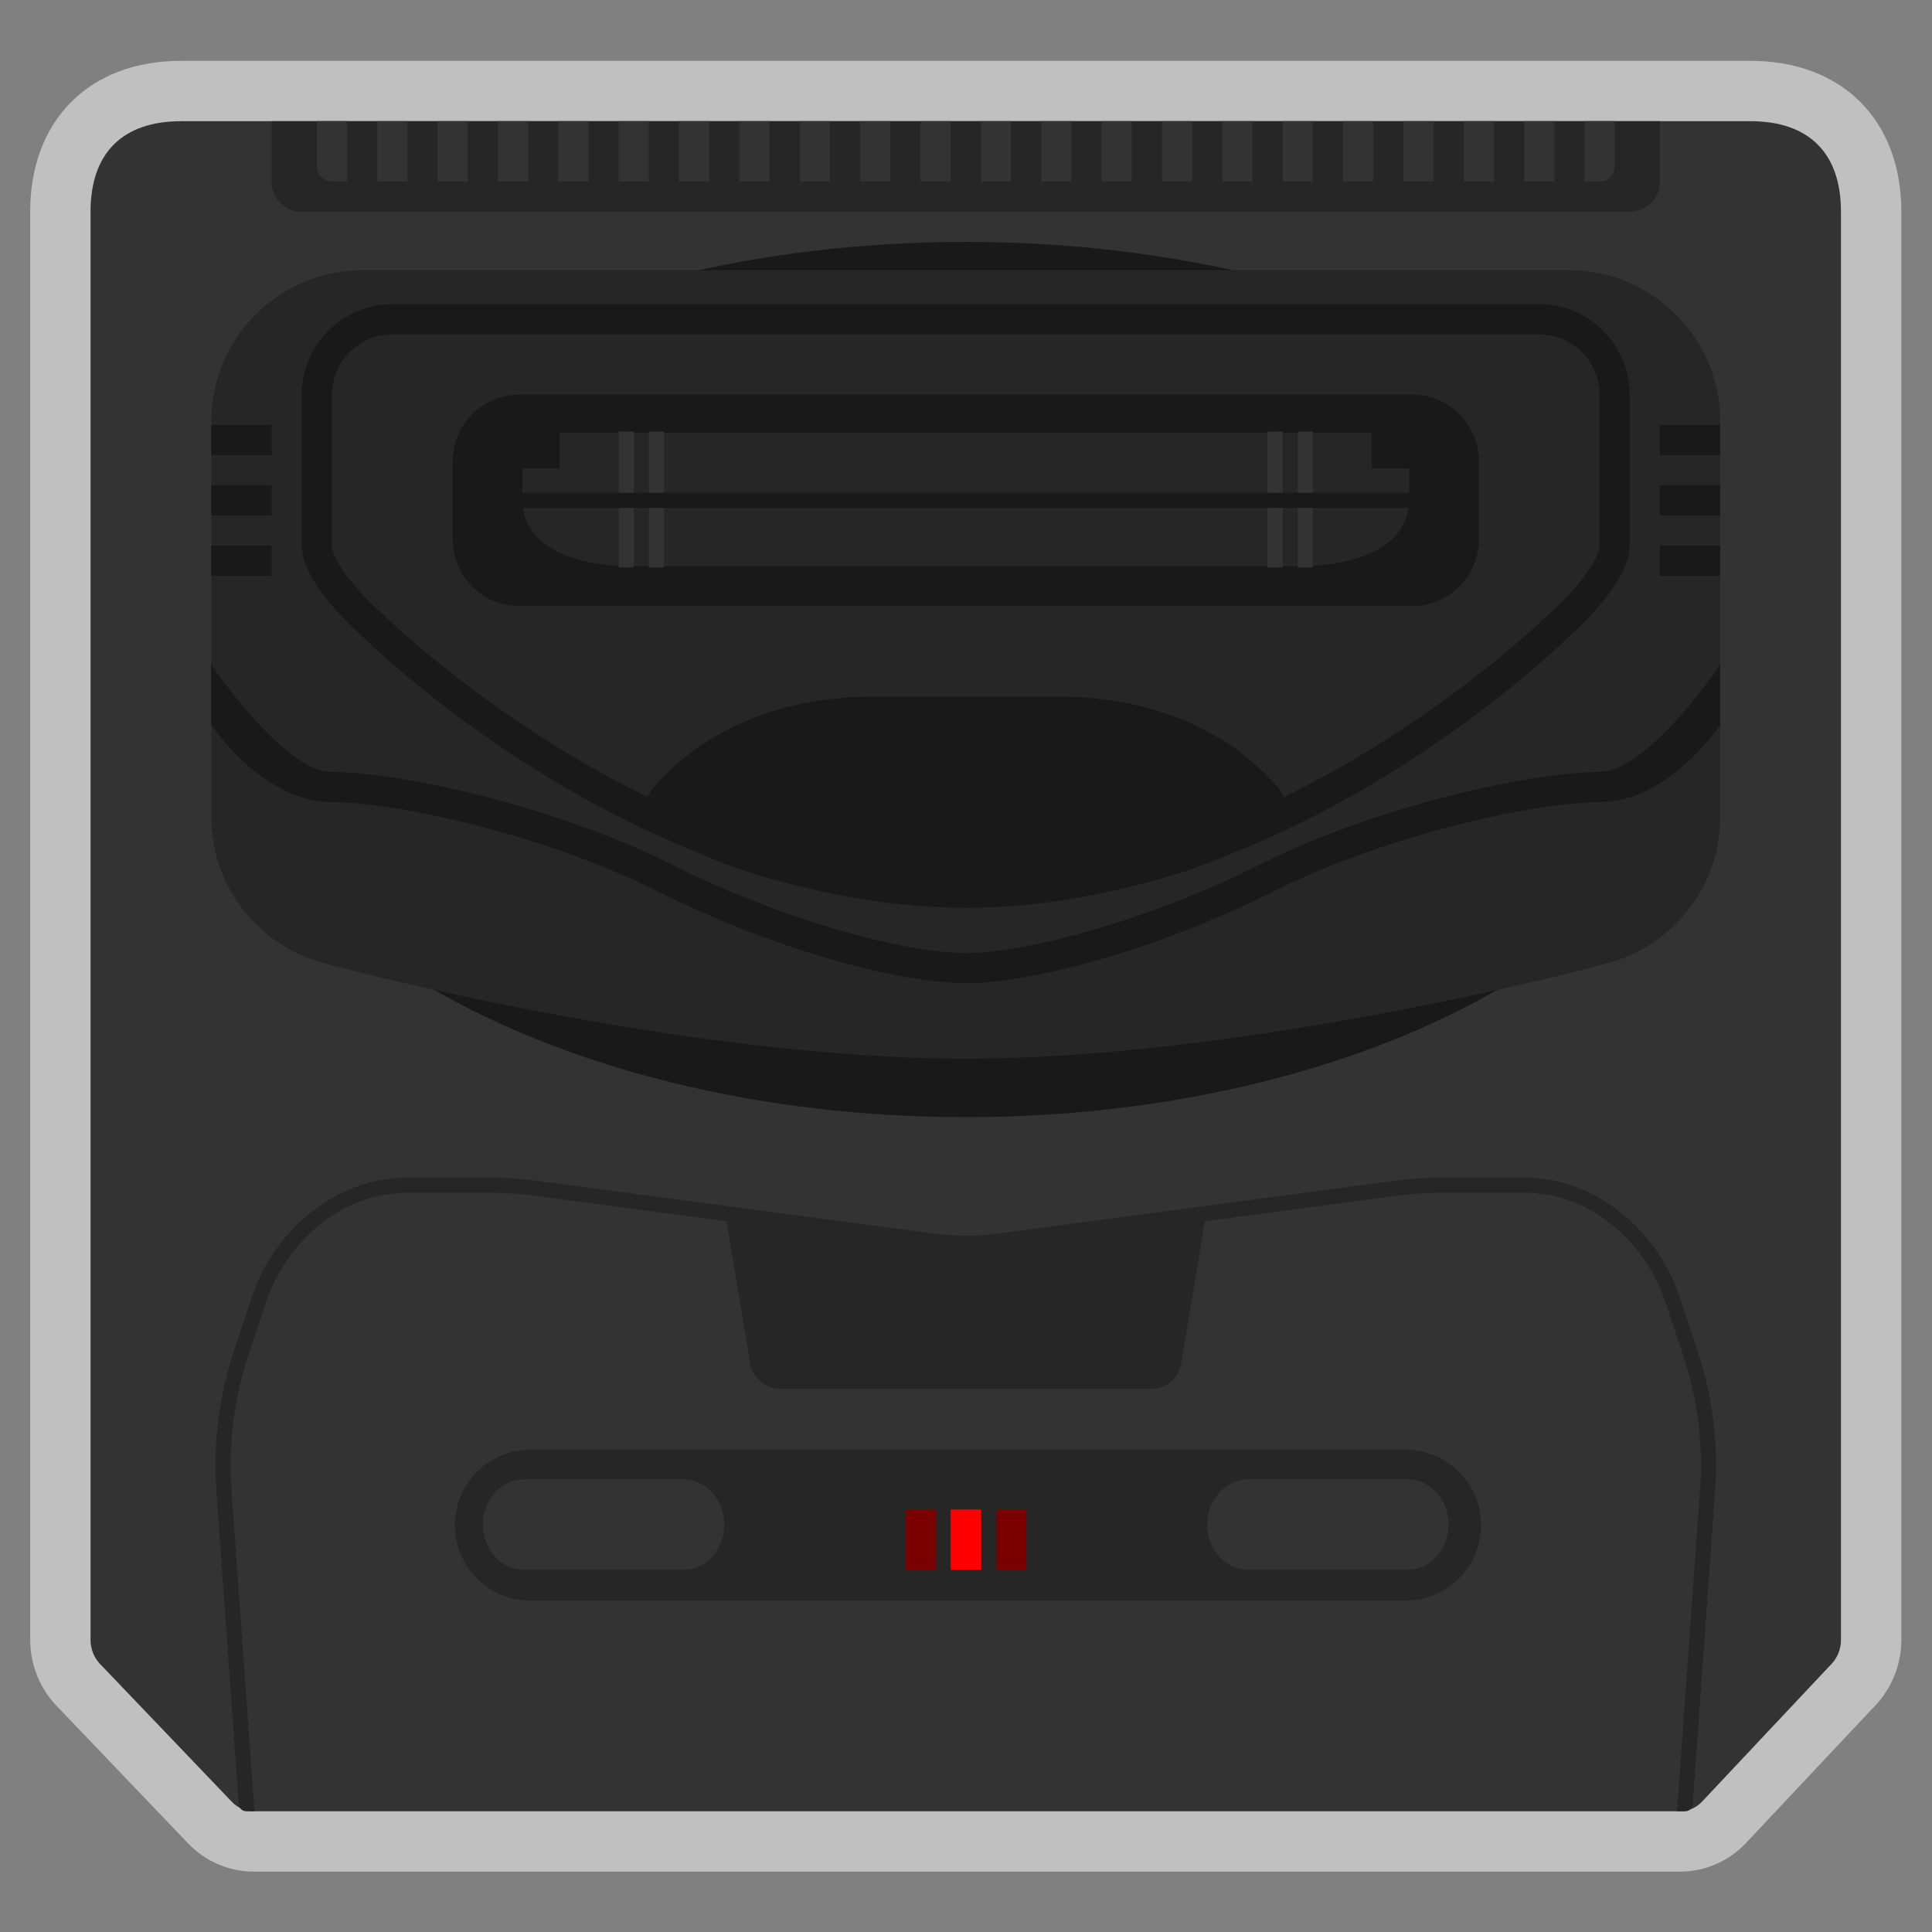 <?xml version="1.0" encoding="UTF-8" standalone="no"?>
<svg
   xmlns:dc="http://purl.org/dc/elements/1.1/"
   xmlns:cc="http://creativecommons.org/ns#"
   xmlns:rdf="http://www.w3.org/1999/02/22-rdf-syntax-ns#"
   xmlns:svg="http://www.w3.org/2000/svg"
   xmlns="http://www.w3.org/2000/svg"
   viewBox="0 0 341.333 341.333"
   height="256"
   width="256"
   xml:space="preserve"
   id="svg2"
   version="1.1"><rect x="0" y="0" width="341.333" height="341.333" fill="#808080" stroke="none"/><defs
     id="defs6"><clipPath
       id="clipPath18"
       clipPathUnits="userSpaceOnUse"><path
         id="path16"
         d="M 0,256 H 256 V 0 H 0 Z" /></clipPath><clipPath
       id="clipPath26"
       clipPathUnits="userSpaceOnUse"><path
         id="path24"
         d="M 4,248 H 252 V 8 H 4 Z" /></clipPath></defs><g
     transform="matrix(1.333,0,0,-1.333,0,341.333)"
     id="g10"><g
       id="g12"><g
         clip-path="url(#clipPath18)"
         id="g14"><g
           id="g20"><g
             id="g22" /><g
             id="g34"><g
               style="opacity:0.5"
               id="g32"
               clip-path="url(#clipPath26)"><g
                 id="g30"
                 transform="translate(232,248)"><path
                   id="path28"
                   style="fill:#ffffff;fill-opacity:1;fill-rule:nonzero;stroke:none"
                   d="m 0,0 h -208 c -12.149,0 -20,-7.851 -20,-20 v -2.306 -186.785 -0.187 c 0,-3.02 1.08,-5.949 3.04,-8.247 0.24,-0.283 0.498,-0.558 0.77,-0.825 l 17.157,-17.943 c 2.252,-2.355 5.413,-3.707 8.673,-3.707 h 188.542 0.47 c 3.297,0 6.484,1.378 8.742,3.779 l 16.895,17.967 c 0.232,0.233 0.457,0.478 0.67,0.727 1.962,2.3 3.041,5.23 3.041,8.249 L 20,-20 C 20,-7.851 12.149,0 0,0" /></g></g></g></g><g
           transform="translate(232,240)"
           id="g36"><path
             id="path38"
             style="fill:#333333;fill-opacity:1;fill-rule:nonzero;stroke:none"
             d="m 0,0 h -208 c -7.739,0 -12,-4.211 -12,-12 v -2.306 -186.785 -0.001 -0.186 c 0,-1.168 0.426,-2.235 1.127,-3.057 v 0 c 0.111,-0.131 0.23,-0.253 0.354,-0.37 l 17.268,-18.06 c 0.754,-0.789 1.799,-1.235 2.891,-1.235 h 188.542 0.47 c 1.104,0 2.158,0.456 2.914,1.26 l 16.995,18.073 c 0.109,0.105 0.213,0.216 0.312,0.331 v 0.001 c 0.701,0.822 1.127,1.889 1.127,3.057 L 12,-12 C 12,-4.211 7.739,0 0,0" /></g><g
           transform="translate(128,108)"
           id="g40"><path
             id="path42"
             style="fill:#191919;fill-opacity:1;fill-rule:nonzero;stroke:none"
             d="m 0,0 c -55.14,0 -100,26.019 -100,58 0,31.981 44.86,58 100,58 C 55.14,116 100,89.981 100,58 100,26.019 55.14,0 0,0" /></g><g
           transform="translate(128,120)"
           id="g44"><path
             id="path46"
             style="fill:#333333;fill-opacity:1;fill-rule:nonzero;stroke:none"
             d="M 0,0 C -48.523,0 -88,20.636 -88,46 -88,71.364 -48.523,92 0,92 48.523,92 88,71.364 88,46 88,20.636 48.523,0 0,0" /></g><g
           transform="translate(186.312,43.921)"
           id="g48"><path
             id="path50"
             style="fill:#262626;fill-opacity:1;fill-rule:nonzero;stroke:none"
             d="m 0,0 h -116.04 c -5.503,0 -9.98,4.486 -9.98,10 0,5.515 4.477,10 9.98,10 H 0 C 5.503,20 9.98,15.515 9.98,10 9.98,4.486 5.503,0 0,0" /></g><g
           transform="translate(90.552,48)"
           id="g52"><path
             id="path54"
             style="fill:#333333;fill-opacity:1;fill-rule:nonzero;stroke:none"
             d="m 0,0 h -21.104 c -3.004,0 -5.448,2.691 -5.448,6 0,3.309 2.444,6 5.448,6 H 0 C 3.004,12 5.448,9.309 5.448,6 5.448,2.691 3.004,0 0,0" /></g><g
           transform="translate(186.552,48)"
           id="g56"><path
             id="path58"
             style="fill:#333333;fill-opacity:1;fill-rule:nonzero;stroke:none"
             d="m 0,0 h -21.104 c -3.003,0 -5.448,2.691 -5.448,6 0,3.309 2.445,6 5.448,6 H 0 C 3.004,12 5.448,9.309 5.448,6 5.448,2.691 3.004,0 0,0" /></g><path
           id="path60"
           style="fill:#ffffff;fill-opacity:1;fill-rule:nonzero;stroke:none"
           d="m 128.157,49.786 h -1.198 v 5.229 h 1.198 z" /><g
           transform="translate(216,228)"
           id="g62"><path
             id="path64"
             style="fill:#262626;fill-opacity:1;fill-rule:nonzero;stroke:none"
             d="m 0,0 h -176 c -2.209,0 -4,1.791 -4,4 v 8 H 4 V 4 C 4,1.791 2.209,0 0,0" /></g><g
           transform="translate(46,232)"
           id="g66"><path
             id="path68"
             style="fill:#333333;fill-opacity:1;fill-rule:nonzero;stroke:none"
             d="M 0,0 H -2 C -3.104,0 -4,0.896 -4,2 V 8 H 0 Z" /></g><path
           id="path70"
           style="fill:#333333;fill-opacity:1;fill-rule:nonzero;stroke:none"
           d="m 54,232 h -4 v 8 h 4 z" /><path
           id="path72"
           style="fill:#333333;fill-opacity:1;fill-rule:nonzero;stroke:none"
           d="m 62,232 h -4 v 8 h 4 z" /><path
           id="path74"
           style="fill:#333333;fill-opacity:1;fill-rule:nonzero;stroke:none"
           d="m 70,232 h -4 v 8 h 4 z" /><path
           id="path76"
           style="fill:#333333;fill-opacity:1;fill-rule:nonzero;stroke:none"
           d="m 78,232 h -4 v 8 h 4 z" /><path
           id="path78"
           style="fill:#333333;fill-opacity:1;fill-rule:nonzero;stroke:none"
           d="m 86,232 h -4 v 8 h 4 z" /><path
           id="path80"
           style="fill:#333333;fill-opacity:1;fill-rule:nonzero;stroke:none"
           d="m 94,232 h -4 v 8 h 4 z" /><path
           id="path82"
           style="fill:#333333;fill-opacity:1;fill-rule:nonzero;stroke:none"
           d="m 102,232 h -4 v 8 h 4 z" /><path
           id="path84"
           style="fill:#333333;fill-opacity:1;fill-rule:nonzero;stroke:none"
           d="m 110,232 h -4 v 8 h 4 z" /><path
           id="path86"
           style="fill:#333333;fill-opacity:1;fill-rule:nonzero;stroke:none"
           d="m 118,232 h -4 v 8 h 4 z" /><path
           id="path88"
           style="fill:#333333;fill-opacity:1;fill-rule:nonzero;stroke:none"
           d="m 126,232 h -4 v 8 h 4 z" /><path
           id="path90"
           style="fill:#333333;fill-opacity:1;fill-rule:nonzero;stroke:none"
           d="m 134,232 h -4 v 8 h 4 z" /><path
           id="path92"
           style="fill:#333333;fill-opacity:1;fill-rule:nonzero;stroke:none"
           d="m 142,232 h -4 v 8 h 4 z" /><path
           id="path94"
           style="fill:#333333;fill-opacity:1;fill-rule:nonzero;stroke:none"
           d="m 150,232 h -4 v 8 h 4 z" /><path
           id="path96"
           style="fill:#333333;fill-opacity:1;fill-rule:nonzero;stroke:none"
           d="m 158,232 h -4 v 8 h 4 z" /><path
           id="path98"
           style="fill:#333333;fill-opacity:1;fill-rule:nonzero;stroke:none"
           d="m 166,232 h -4 v 8 h 4 z" /><path
           id="path100"
           style="fill:#333333;fill-opacity:1;fill-rule:nonzero;stroke:none"
           d="m 174,232 h -4 v 8 h 4 z" /><path
           id="path102"
           style="fill:#333333;fill-opacity:1;fill-rule:nonzero;stroke:none"
           d="m 182,232 h -4 v 8 h 4 z" /><path
           id="path104"
           style="fill:#333333;fill-opacity:1;fill-rule:nonzero;stroke:none"
           d="m 190,232 h -4 v 8 h 4 z" /><path
           id="path106"
           style="fill:#333333;fill-opacity:1;fill-rule:nonzero;stroke:none"
           d="m 198,232 h -4 v 8 h 4 z" /><path
           id="path108"
           style="fill:#333333;fill-opacity:1;fill-rule:nonzero;stroke:none"
           d="m 206,232 h -4 v 8 h 4 z" /><g
           transform="translate(212,232)"
           id="g110"><path
             id="path112"
             style="fill:#333333;fill-opacity:1;fill-rule:nonzero;stroke:none"
             d="M 0,0 H -2 V 8 H 2 V 2 C 2,0.896 1.104,0 0,0" /></g><path
           id="path114"
           style="fill:#7b0000;fill-opacity:1;fill-rule:nonzero;stroke:none"
           d="m 124,48 h -4 v 8 h 4 z" /><path
           id="path116"
           style="fill:#7b0000;fill-opacity:1;fill-rule:nonzero;stroke:none"
           d="m 136,48 h -4 v 8 h 4 z" /><path
           id="path118"
           style="fill:#ff0000;fill-opacity:1;fill-rule:nonzero;stroke:none"
           d="m 130,48 h -4 v 8 h 4 z" /><g
           transform="translate(32.645,16)"
           id="g120"><path
             id="path122"
             style="fill:#262626;fill-opacity:1;fill-rule:nonzero;stroke:none"
             d="M 0,0 H 1.074 L -1.97,42.61 c -0.43,6.031 0.332,12.088 2.244,17.824 l 2.374,7.122 c 1.539,4.618 4.618,8.647 8.667,11.347 3.032,2.022 6.561,3.09 10.225,3.09 l 10.711,-0.012 c 2.013,-0.002 4.023,-0.136 6.018,-0.402 l 52.6,-7 c 1.482,-0.197 2.991,-0.297 4.485,-0.297 1.495,0 3.004,0.1 4.486,0.297 l 52.599,7 c 1.996,0.266 4.006,0.4 6.019,0.402 l 10.709,0.012 h 0.022 c 2.837,0 5.667,-0.591 8.186,-1.897 5.043,-2.617 8.9,-7.183 10.687,-12.54 l 2.373,-7.122 c 1.912,-5.736 2.674,-11.792 2.244,-17.824 L 189.635,0 h 1.074 c 0.524,0 0.96,0.405 0.997,0.929 l 2.968,41.539 c 0.449,6.293 -0.347,12.613 -2.342,18.598 l -2.374,7.122 c -1.687,5.063 -5.015,9.419 -9.455,12.379 -3.351,2.235 -7.287,3.426 -11.314,3.426 h -0.022 l -10.712,-0.012 c -2.1,-0.002 -4.197,-0.142 -6.278,-0.419 l -52.601,-7 c -1.401,-0.187 -2.811,-0.28 -4.222,-0.28 -1.41,0 -2.82,0.093 -4.221,0.28 l -52.6,7 c -2.082,0.277 -4.179,0.417 -6.28,0.419 L 21.542,83.993 H 21.52 c -4.027,0 -7.963,-1.191 -11.314,-3.426 C 5.766,77.607 2.438,73.251 0.75,68.188 L -1.624,61.066 C -3.619,55.081 -4.414,48.761 -3.965,42.468 L -0.998,0.929 C -0.96,0.405 -0.525,0 0,0" /></g><g
           transform="translate(152.611,72)"
           id="g124"><path
             id="path126"
             style="fill:#262626;fill-opacity:1;fill-rule:nonzero;stroke:none"
             d="m 0,0 h -49.223 c -1.955,0 -3.624,1.414 -3.945,3.343 L -56.611,24 l 28.03,-3.504 c 2.636,-0.329 5.303,-0.329 7.938,0 L 7.389,24 3.945,3.343 C 3.624,1.414 1.955,0 0,0" /></g><g
           transform="translate(208,220.25)"
           id="g128"><path
             id="path130"
             style="fill:#262626;fill-opacity:1;fill-rule:nonzero;stroke:none"
             d="m 0,0 h -160 c -11,0 -20,-9 -20,-20 v -52.5 c 0,-8.768 5.718,-16.265 13.608,-18.946 3.151,-1.072 49.309,-13.054 86.392,-13.054 37.082,0 83.241,11.982 86.392,13.054 C 14.282,-88.765 20,-81.268 20,-72.5 V -20 C 20,-9 11,0 0,0" /></g><g
           transform="translate(204,215.75)"
           id="g132"><path
             id="path134"
             style="fill:#191919;fill-opacity:1;fill-rule:nonzero;stroke:none"
             d="m 0,0 h -152 c -6.6,0 -12,-5.4 -12,-12 v -20 c 0,-5.197 8,-12 8,-12 0,0 36,-36 80,-36 44,0 80,36 80,36 0,0 8,6.803 8,12 v 20 C 12,-5.4 6.6,0 0,0 m 0,-4 c 4.411,0 8,-3.589 8,-8 v -20 c 0,-1.957 -3.476,-6.291 -6.591,-8.953 L 1.286,-41.058 1.173,-41.17 C 0.824,-41.518 -34.227,-76 -76,-76 c -41.774,0 -76.824,34.482 -77.171,34.829 l -0.115,0.113 -0.123,0.105 c -3.117,2.651 -6.591,6.98 -6.591,8.953 v 20 c 0,4.411 3.589,8 8,8 H 0" /></g><g
           transform="translate(188,171.75)"
           id="g136"><path
             id="path138"
             style="fill:#262626;fill-opacity:1;fill-rule:nonzero;stroke:none"
             d="m 0,0 h -120 c -8.8,0 -16,7.2 -16,16 v 4 c 0,8.8 7.2,16 16,16 H 0 C 8.8,36 16,28.8 16,20 V 16 C 16,7.2 8.8,0 0,0" /></g><g
           transform="translate(187.209,175.75)"
           id="g140"><path
             id="path142"
             style="fill:#191919;fill-opacity:1;fill-rule:nonzero;stroke:none"
             d="m 0,0 h -118.417 c -4.836,0 -8.792,3.956 -8.792,8.792 v 10.416 c 0,4.836 3.956,8.792 8.792,8.792 H 0 c 4.835,0 8.791,-3.956 8.791,-8.792 V 8.792 C 8.791,3.956 4.835,0 0,0" /></g><g
           transform="translate(172.536,179.865)"
           id="g144"><path
             id="path146"
             style="fill:#191919;fill-opacity:1;fill-rule:nonzero;stroke:none"
             d="m 0,0 h -89.072 c -7.476,0 -15.464,2.627 -15.464,10 v 5.294 h 4.948 V 20 H 10.516 v -4.706 h 4.948 V 10 C 15.464,2.627 7.476,0 0,0" /></g><g
           transform="translate(69.237,193.983)"
           id="g148"><path
             id="path150"
             style="fill:#262626;fill-opacity:1;fill-rule:nonzero;stroke:none"
             d="m 0,0 v -4.118 c 0,-6.505 7.349,-8.823 14.227,-8.823 h 89.072 c 6.878,0 14.226,2.318 14.226,8.823 V 0 h -4.948 V 4.706 H 4.948 L 4.948,0 Z" /></g><path
           id="path152"
           style="fill:#333333;fill-opacity:1;fill-rule:nonzero;stroke:none"
           d="m 84,180.865 h -2 v 18 h 2 z" /><path
           id="path154"
           style="fill:#333333;fill-opacity:1;fill-rule:nonzero;stroke:none"
           d="m 88,180.865 h -2 v 18 h 2 z" /><path
           id="path156"
           style="fill:#333333;fill-opacity:1;fill-rule:nonzero;stroke:none"
           d="m 174,180.865 h -2 v 18 h 2 z" /><path
           id="path158"
           style="fill:#333333;fill-opacity:1;fill-rule:nonzero;stroke:none"
           d="m 170,180.865 h -2 v 18 h 2 z" /><path
           id="path160"
           style="fill:#191919;fill-opacity:1;fill-rule:nonzero;stroke:none"
           d="M 188,188.75 H 68 v 2 h 120 z" /><g
           transform="translate(228,168)"
           id="g162"><path
             id="path164"
             style="fill:#191919;fill-opacity:1;fill-rule:nonzero;stroke:none"
             d="m 0,0 c -2.06,-3.09 -10.315,-14.25 -16,-14.25 -8.583,0 -28.959,-4.244 -44.895,-12.211 -15.478,-7.74 -31.388,-11.789 -39.105,-11.789 -7.717,0 -23.627,4.049 -39.105,11.789 -15.936,7.967 -36.312,12.211 -44.895,12.211 -5.668,0 -13.934,11.16 -16,14.25 v -8 c 0.351,-0.526 7.033,-10.25 16,-10.25 8.187,0 27.722,-4.097 43.105,-11.789 16.781,-8.39 32.961,-12.211 40.895,-12.211 7.934,0 24.114,3.821 40.895,12.211 15.383,7.692 34.918,11.789 43.105,11.789 8.967,0 15.649,9.724 16,10.25 z" /></g><path
           id="path166"
           style="fill:#191919;fill-opacity:1;fill-rule:nonzero;stroke:none"
           d="m 36,195.75 h -8 v 4 h 8 z" /><path
           id="path168"
           style="fill:#191919;fill-opacity:1;fill-rule:nonzero;stroke:none"
           d="m 36,187.75 h -8 v 4 h 8 z" /><path
           id="path170"
           style="fill:#191919;fill-opacity:1;fill-rule:nonzero;stroke:none"
           d="m 36,179.75 h -8 v 4 h 8 z" /><path
           id="path172"
           style="fill:#191919;fill-opacity:1;fill-rule:nonzero;stroke:none"
           d="m 228,195.75 h -8 v 4 h 8 z" /><path
           id="path174"
           style="fill:#191919;fill-opacity:1;fill-rule:nonzero;stroke:none"
           d="m 228,187.75 h -8 v 4 h 8 z" /><path
           id="path176"
           style="fill:#191919;fill-opacity:1;fill-rule:nonzero;stroke:none"
           d="m 228,179.75 h -8 v 4 h 8 z" /><g
           transform="translate(140,163.75)"
           id="g178"><path
             id="path180"
             style="fill:#191919;fill-opacity:1;fill-rule:nonzero;stroke:none"
             d="m 0,0 h -12 -12 c -16.477,0 -25.413,-7.423 -29.396,-12.078 -1.618,-1.89 -1.166,-4.786 0.975,-6.056 C -36.162,-27.784 -12,-28 -12,-28 c 0,0 24.162,0.216 40.421,9.866 2.141,1.27 2.593,4.166 0.975,6.056 C 25.412,-7.423 16.477,0 0,0" /></g></g></g></g></svg>